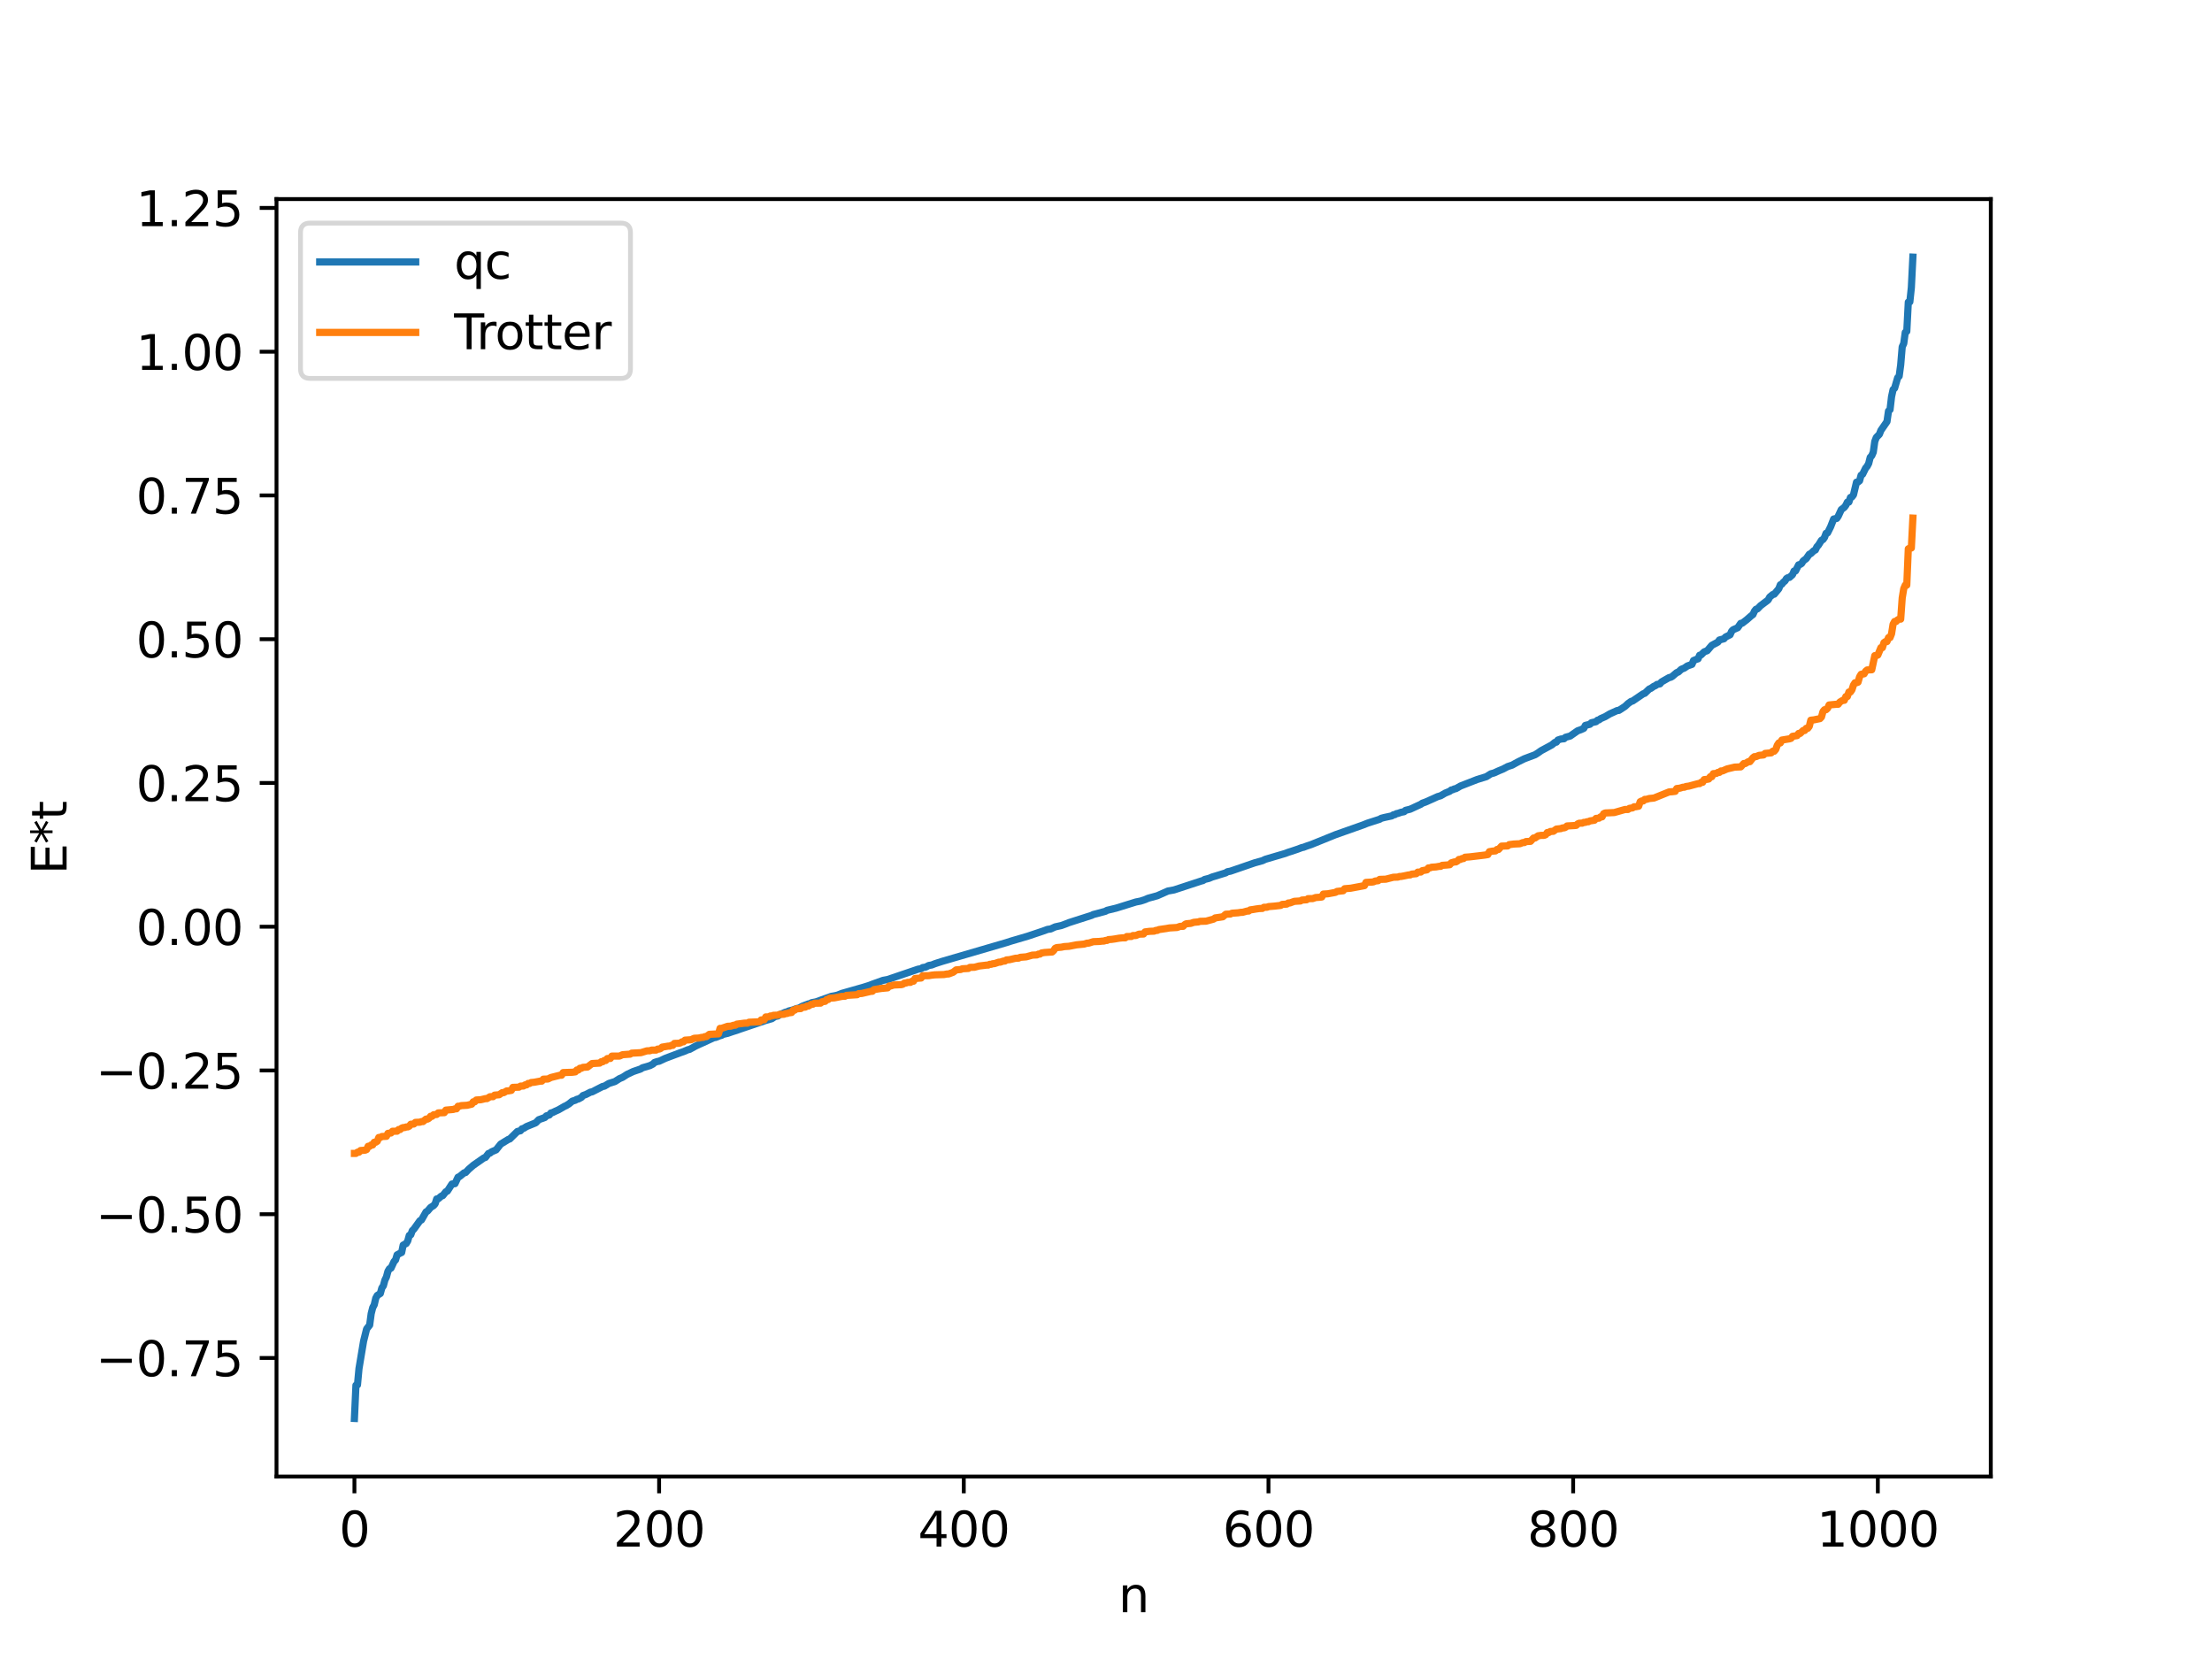 <?xml version="1.0" encoding="utf-8" standalone="no"?>
<!DOCTYPE svg PUBLIC "-//W3C//DTD SVG 1.1//EN"
  "http://www.w3.org/Graphics/SVG/1.1/DTD/svg11.dtd">
<svg xmlns:xlink="http://www.w3.org/1999/xlink" width="460.8pt" height="345.6pt" viewBox="0 0 460.8 345.6" xmlns="http://www.w3.org/2000/svg" version="1.1">
 <defs>
  <style type="text/css">*{stroke-linejoin: round; stroke-linecap: butt}</style>
 </defs>
 <g id="figure_1">
  <g id="patch_1">
   <path d="M 0 345.6 
L 460.8 345.6 
L 460.8 0 
L 0 0 
z
" style="fill: #ffffff"/>
  </g>
  <g id="axes_1">
   <g id="patch_2">
    <path d="M 57.6 307.584 
L 414.72 307.584 
L 414.72 41.472 
L 57.6 41.472 
z
" style="fill: #ffffff"/>
   </g>
   <g id="matplotlib.axis_1">
    <g id="xtick_1">
     <g id="line2d_1">
      <defs>
       <path id="m01ceff3002" d="M 0 0 
L 0 3.5 
" style="stroke: #000000; stroke-width: 0.8"/>
      </defs>
      <g>
       <use xlink:href="#m01ceff3002" x="73.833" y="307.584" style="stroke: #000000; stroke-width: 0.8"/>
      </g>
     </g>
     <g id="text_1">
      <!-- 0 -->
      <g transform="translate(70.651 322.182) scale(0.1 -0.1)">
       <defs>
        <path id="DejaVuSans-30" d="M 2034 4250 
Q 1547 4250 1301 3770 
Q 1056 3291 1056 2328 
Q 1056 1369 1301 889 
Q 1547 409 2034 409 
Q 2525 409 2770 889 
Q 3016 1369 3016 2328 
Q 3016 3291 2770 3770 
Q 2525 4250 2034 4250 
z
M 2034 4750 
Q 2819 4750 3233 4129 
Q 3647 3509 3647 2328 
Q 3647 1150 3233 529 
Q 2819 -91 2034 -91 
Q 1250 -91 836 529 
Q 422 1150 422 2328 
Q 422 3509 836 4129 
Q 1250 4750 2034 4750 
z
" transform="scale(0.016)"/>
       </defs>
       <use xlink:href="#DejaVuSans-30"/>
      </g>
     </g>
    </g>
    <g id="xtick_2">
     <g id="line2d_2">
      <g>
       <use xlink:href="#m01ceff3002" x="137.304" y="307.584" style="stroke: #000000; stroke-width: 0.8"/>
      </g>
     </g>
     <g id="text_2">
      <!-- 200 -->
      <g transform="translate(127.76 322.182) scale(0.1 -0.1)">
       <defs>
        <path id="DejaVuSans-32" d="M 1228 531 
L 3431 531 
L 3431 0 
L 469 0 
L 469 531 
Q 828 903 1448 1529 
Q 2069 2156 2228 2338 
Q 2531 2678 2651 2914 
Q 2772 3150 2772 3378 
Q 2772 3750 2511 3984 
Q 2250 4219 1831 4219 
Q 1534 4219 1204 4116 
Q 875 4013 500 3803 
L 500 4441 
Q 881 4594 1212 4672 
Q 1544 4750 1819 4750 
Q 2544 4750 2975 4387 
Q 3406 4025 3406 3419 
Q 3406 3131 3298 2873 
Q 3191 2616 2906 2266 
Q 2828 2175 2409 1742 
Q 1991 1309 1228 531 
z
" transform="scale(0.016)"/>
       </defs>
       <use xlink:href="#DejaVuSans-32"/>
       <use xlink:href="#DejaVuSans-30" x="63.623"/>
       <use xlink:href="#DejaVuSans-30" x="127.246"/>
      </g>
     </g>
    </g>
    <g id="xtick_3">
     <g id="line2d_3">
      <g>
       <use xlink:href="#m01ceff3002" x="200.775" y="307.584" style="stroke: #000000; stroke-width: 0.8"/>
      </g>
     </g>
     <g id="text_3">
      <!-- 400 -->
      <g transform="translate(191.231 322.182) scale(0.1 -0.1)">
       <defs>
        <path id="DejaVuSans-34" d="M 2419 4116 
L 825 1625 
L 2419 1625 
L 2419 4116 
z
M 2253 4666 
L 3047 4666 
L 3047 1625 
L 3713 1625 
L 3713 1100 
L 3047 1100 
L 3047 0 
L 2419 0 
L 2419 1100 
L 313 1100 
L 313 1709 
L 2253 4666 
z
" transform="scale(0.016)"/>
       </defs>
       <use xlink:href="#DejaVuSans-34"/>
       <use xlink:href="#DejaVuSans-30" x="63.623"/>
       <use xlink:href="#DejaVuSans-30" x="127.246"/>
      </g>
     </g>
    </g>
    <g id="xtick_4">
     <g id="line2d_4">
      <g>
       <use xlink:href="#m01ceff3002" x="264.246" y="307.584" style="stroke: #000000; stroke-width: 0.8"/>
      </g>
     </g>
     <g id="text_4">
      <!-- 600 -->
      <g transform="translate(254.702 322.182) scale(0.1 -0.1)">
       <defs>
        <path id="DejaVuSans-36" d="M 2113 2584 
Q 1688 2584 1439 2293 
Q 1191 2003 1191 1497 
Q 1191 994 1439 701 
Q 1688 409 2113 409 
Q 2538 409 2786 701 
Q 3034 994 3034 1497 
Q 3034 2003 2786 2293 
Q 2538 2584 2113 2584 
z
M 3366 4563 
L 3366 3988 
Q 3128 4100 2886 4159 
Q 2644 4219 2406 4219 
Q 1781 4219 1451 3797 
Q 1122 3375 1075 2522 
Q 1259 2794 1537 2939 
Q 1816 3084 2150 3084 
Q 2853 3084 3261 2657 
Q 3669 2231 3669 1497 
Q 3669 778 3244 343 
Q 2819 -91 2113 -91 
Q 1303 -91 875 529 
Q 447 1150 447 2328 
Q 447 3434 972 4092 
Q 1497 4750 2381 4750 
Q 2619 4750 2861 4703 
Q 3103 4656 3366 4563 
z
" transform="scale(0.016)"/>
       </defs>
       <use xlink:href="#DejaVuSans-36"/>
       <use xlink:href="#DejaVuSans-30" x="63.623"/>
       <use xlink:href="#DejaVuSans-30" x="127.246"/>
      </g>
     </g>
    </g>
    <g id="xtick_5">
     <g id="line2d_5">
      <g>
       <use xlink:href="#m01ceff3002" x="327.717" y="307.584" style="stroke: #000000; stroke-width: 0.8"/>
      </g>
     </g>
     <g id="text_5">
      <!-- 800 -->
      <g transform="translate(318.173 322.182) scale(0.1 -0.1)">
       <defs>
        <path id="DejaVuSans-38" d="M 2034 2216 
Q 1584 2216 1326 1975 
Q 1069 1734 1069 1313 
Q 1069 891 1326 650 
Q 1584 409 2034 409 
Q 2484 409 2743 651 
Q 3003 894 3003 1313 
Q 3003 1734 2745 1975 
Q 2488 2216 2034 2216 
z
M 1403 2484 
Q 997 2584 770 2862 
Q 544 3141 544 3541 
Q 544 4100 942 4425 
Q 1341 4750 2034 4750 
Q 2731 4750 3128 4425 
Q 3525 4100 3525 3541 
Q 3525 3141 3298 2862 
Q 3072 2584 2669 2484 
Q 3125 2378 3379 2068 
Q 3634 1759 3634 1313 
Q 3634 634 3220 271 
Q 2806 -91 2034 -91 
Q 1263 -91 848 271 
Q 434 634 434 1313 
Q 434 1759 690 2068 
Q 947 2378 1403 2484 
z
M 1172 3481 
Q 1172 3119 1398 2916 
Q 1625 2713 2034 2713 
Q 2441 2713 2670 2916 
Q 2900 3119 2900 3481 
Q 2900 3844 2670 4047 
Q 2441 4250 2034 4250 
Q 1625 4250 1398 4047 
Q 1172 3844 1172 3481 
z
" transform="scale(0.016)"/>
       </defs>
       <use xlink:href="#DejaVuSans-38"/>
       <use xlink:href="#DejaVuSans-30" x="63.623"/>
       <use xlink:href="#DejaVuSans-30" x="127.246"/>
      </g>
     </g>
    </g>
    <g id="xtick_6">
     <g id="line2d_6">
      <g>
       <use xlink:href="#m01ceff3002" x="391.188" y="307.584" style="stroke: #000000; stroke-width: 0.8"/>
      </g>
     </g>
     <g id="text_6">
      <!-- 1000 -->
      <g transform="translate(378.463 322.182) scale(0.1 -0.1)">
       <defs>
        <path id="DejaVuSans-31" d="M 794 531 
L 1825 531 
L 1825 4091 
L 703 3866 
L 703 4441 
L 1819 4666 
L 2450 4666 
L 2450 531 
L 3481 531 
L 3481 0 
L 794 0 
L 794 531 
z
" transform="scale(0.016)"/>
       </defs>
       <use xlink:href="#DejaVuSans-31"/>
       <use xlink:href="#DejaVuSans-30" x="63.623"/>
       <use xlink:href="#DejaVuSans-30" x="127.246"/>
       <use xlink:href="#DejaVuSans-30" x="190.869"/>
      </g>
     </g>
    </g>
    <g id="text_7">
     <!-- n -->
     <g transform="translate(232.991 335.861) scale(0.1 -0.1)">
      <defs>
       <path id="DejaVuSans-6e" d="M 3513 2113 
L 3513 0 
L 2938 0 
L 2938 2094 
Q 2938 2591 2744 2837 
Q 2550 3084 2163 3084 
Q 1697 3084 1428 2787 
Q 1159 2491 1159 1978 
L 1159 0 
L 581 0 
L 581 3500 
L 1159 3500 
L 1159 2956 
Q 1366 3272 1645 3428 
Q 1925 3584 2291 3584 
Q 2894 3584 3203 3211 
Q 3513 2838 3513 2113 
z
" transform="scale(0.016)"/>
      </defs>
      <use xlink:href="#DejaVuSans-6e"/>
     </g>
    </g>
   </g>
   <g id="matplotlib.axis_2">
    <g id="ytick_1">
     <g id="line2d_7">
      <defs>
       <path id="m497baf18e5" d="M 0 0 
L -3.5 0 
" style="stroke: #000000; stroke-width: 0.8"/>
      </defs>
      <g>
       <use xlink:href="#m497baf18e5" x="57.6" y="282.886" style="stroke: #000000; stroke-width: 0.8"/>
      </g>
     </g>
     <g id="text_8">
      <!-- −0.75 -->
      <g transform="translate(19.955 286.685) scale(0.1 -0.1)">
       <defs>
        <path id="DejaVuSans-2212" d="M 678 2272 
L 4684 2272 
L 4684 1741 
L 678 1741 
L 678 2272 
z
" transform="scale(0.016)"/>
        <path id="DejaVuSans-2e" d="M 684 794 
L 1344 794 
L 1344 0 
L 684 0 
L 684 794 
z
" transform="scale(0.016)"/>
        <path id="DejaVuSans-37" d="M 525 4666 
L 3525 4666 
L 3525 4397 
L 1831 0 
L 1172 0 
L 2766 4134 
L 525 4134 
L 525 4666 
z
" transform="scale(0.016)"/>
        <path id="DejaVuSans-35" d="M 691 4666 
L 3169 4666 
L 3169 4134 
L 1269 4134 
L 1269 2991 
Q 1406 3038 1543 3061 
Q 1681 3084 1819 3084 
Q 2600 3084 3056 2656 
Q 3513 2228 3513 1497 
Q 3513 744 3044 326 
Q 2575 -91 1722 -91 
Q 1428 -91 1123 -41 
Q 819 9 494 109 
L 494 744 
Q 775 591 1075 516 
Q 1375 441 1709 441 
Q 2250 441 2565 725 
Q 2881 1009 2881 1497 
Q 2881 1984 2565 2268 
Q 2250 2553 1709 2553 
Q 1456 2553 1204 2497 
Q 953 2441 691 2322 
L 691 4666 
z
" transform="scale(0.016)"/>
       </defs>
       <use xlink:href="#DejaVuSans-2212"/>
       <use xlink:href="#DejaVuSans-30" x="83.789"/>
       <use xlink:href="#DejaVuSans-2e" x="147.412"/>
       <use xlink:href="#DejaVuSans-37" x="179.199"/>
       <use xlink:href="#DejaVuSans-35" x="242.822"/>
      </g>
     </g>
    </g>
    <g id="ytick_2">
     <g id="line2d_8">
      <g>
       <use xlink:href="#m497baf18e5" x="57.6" y="252.94" style="stroke: #000000; stroke-width: 0.8"/>
      </g>
     </g>
     <g id="text_9">
      <!-- −0.50 -->
      <g transform="translate(19.955 256.739) scale(0.1 -0.1)">
       <use xlink:href="#DejaVuSans-2212"/>
       <use xlink:href="#DejaVuSans-30" x="83.789"/>
       <use xlink:href="#DejaVuSans-2e" x="147.412"/>
       <use xlink:href="#DejaVuSans-35" x="179.199"/>
       <use xlink:href="#DejaVuSans-30" x="242.822"/>
      </g>
     </g>
    </g>
    <g id="ytick_3">
     <g id="line2d_9">
      <g>
       <use xlink:href="#m497baf18e5" x="57.6" y="222.994" style="stroke: #000000; stroke-width: 0.8"/>
      </g>
     </g>
     <g id="text_10">
      <!-- −0.25 -->
      <g transform="translate(19.955 226.793) scale(0.1 -0.1)">
       <use xlink:href="#DejaVuSans-2212"/>
       <use xlink:href="#DejaVuSans-30" x="83.789"/>
       <use xlink:href="#DejaVuSans-2e" x="147.412"/>
       <use xlink:href="#DejaVuSans-32" x="179.199"/>
       <use xlink:href="#DejaVuSans-35" x="242.822"/>
      </g>
     </g>
    </g>
    <g id="ytick_4">
     <g id="line2d_10">
      <g>
       <use xlink:href="#m497baf18e5" x="57.6" y="193.047" style="stroke: #000000; stroke-width: 0.8"/>
      </g>
     </g>
     <g id="text_11">
      <!-- 0.00 -->
      <g transform="translate(28.334 196.846) scale(0.1 -0.1)">
       <use xlink:href="#DejaVuSans-30"/>
       <use xlink:href="#DejaVuSans-2e" x="63.623"/>
       <use xlink:href="#DejaVuSans-30" x="95.41"/>
       <use xlink:href="#DejaVuSans-30" x="159.033"/>
      </g>
     </g>
    </g>
    <g id="ytick_5">
     <g id="line2d_11">
      <g>
       <use xlink:href="#m497baf18e5" x="57.6" y="163.101" style="stroke: #000000; stroke-width: 0.8"/>
      </g>
     </g>
     <g id="text_12">
      <!-- 0.25 -->
      <g transform="translate(28.334 166.9) scale(0.1 -0.1)">
       <use xlink:href="#DejaVuSans-30"/>
       <use xlink:href="#DejaVuSans-2e" x="63.623"/>
       <use xlink:href="#DejaVuSans-32" x="95.41"/>
       <use xlink:href="#DejaVuSans-35" x="159.033"/>
      </g>
     </g>
    </g>
    <g id="ytick_6">
     <g id="line2d_12">
      <g>
       <use xlink:href="#m497baf18e5" x="57.6" y="133.154" style="stroke: #000000; stroke-width: 0.8"/>
      </g>
     </g>
     <g id="text_13">
      <!-- 0.50 -->
      <g transform="translate(28.334 136.954) scale(0.1 -0.1)">
       <use xlink:href="#DejaVuSans-30"/>
       <use xlink:href="#DejaVuSans-2e" x="63.623"/>
       <use xlink:href="#DejaVuSans-35" x="95.41"/>
       <use xlink:href="#DejaVuSans-30" x="159.033"/>
      </g>
     </g>
    </g>
    <g id="ytick_7">
     <g id="line2d_13">
      <g>
       <use xlink:href="#m497baf18e5" x="57.6" y="103.208" style="stroke: #000000; stroke-width: 0.8"/>
      </g>
     </g>
     <g id="text_14">
      <!-- 0.75 -->
      <g transform="translate(28.334 107.007) scale(0.1 -0.1)">
       <use xlink:href="#DejaVuSans-30"/>
       <use xlink:href="#DejaVuSans-2e" x="63.623"/>
       <use xlink:href="#DejaVuSans-37" x="95.41"/>
       <use xlink:href="#DejaVuSans-35" x="159.033"/>
      </g>
     </g>
    </g>
    <g id="ytick_8">
     <g id="line2d_14">
      <g>
       <use xlink:href="#m497baf18e5" x="57.6" y="73.262" style="stroke: #000000; stroke-width: 0.8"/>
      </g>
     </g>
     <g id="text_15">
      <!-- 1.00 -->
      <g transform="translate(28.334 77.061) scale(0.1 -0.1)">
       <use xlink:href="#DejaVuSans-31"/>
       <use xlink:href="#DejaVuSans-2e" x="63.623"/>
       <use xlink:href="#DejaVuSans-30" x="95.41"/>
       <use xlink:href="#DejaVuSans-30" x="159.033"/>
      </g>
     </g>
    </g>
    <g id="ytick_9">
     <g id="line2d_15">
      <g>
       <use xlink:href="#m497baf18e5" x="57.6" y="43.315" style="stroke: #000000; stroke-width: 0.8"/>
      </g>
     </g>
     <g id="text_16">
      <!-- 1.25 -->
      <g transform="translate(28.334 47.115) scale(0.1 -0.1)">
       <use xlink:href="#DejaVuSans-31"/>
       <use xlink:href="#DejaVuSans-2e" x="63.623"/>
       <use xlink:href="#DejaVuSans-32" x="95.41"/>
       <use xlink:href="#DejaVuSans-35" x="159.033"/>
      </g>
     </g>
    </g>
    <g id="text_17">
     <!-- E*t -->
     <g transform="translate(13.875 182.148) rotate(-90) scale(0.1 -0.1)">
      <defs>
       <path id="DejaVuSans-45" d="M 628 4666 
L 3578 4666 
L 3578 4134 
L 1259 4134 
L 1259 2753 
L 3481 2753 
L 3481 2222 
L 1259 2222 
L 1259 531 
L 3634 531 
L 3634 0 
L 628 0 
L 628 4666 
z
" transform="scale(0.016)"/>
       <path id="DejaVuSans-2a" d="M 3009 3897 
L 1888 3291 
L 3009 2681 
L 2828 2375 
L 1778 3009 
L 1778 1831 
L 1422 1831 
L 1422 3009 
L 372 2375 
L 191 2681 
L 1313 3291 
L 191 3897 
L 372 4206 
L 1422 3572 
L 1422 4750 
L 1778 4750 
L 1778 3572 
L 2828 4206 
L 3009 3897 
z
" transform="scale(0.016)"/>
       <path id="DejaVuSans-74" d="M 1172 4494 
L 1172 3500 
L 2356 3500 
L 2356 3053 
L 1172 3053 
L 1172 1153 
Q 1172 725 1289 603 
Q 1406 481 1766 481 
L 2356 481 
L 2356 0 
L 1766 0 
Q 1100 0 847 248 
Q 594 497 594 1153 
L 594 3053 
L 172 3053 
L 172 3500 
L 594 3500 
L 594 4494 
L 1172 4494 
z
" transform="scale(0.016)"/>
      </defs>
      <use xlink:href="#DejaVuSans-45"/>
      <use xlink:href="#DejaVuSans-2a" x="63.184"/>
      <use xlink:href="#DejaVuSans-74" x="113.184"/>
     </g>
    </g>
   </g>
   <g id="line2d_16">
    <path d="M 73.833 295.488 
L 74.15 288.571 
L 74.467 288.506 
L 74.785 285.091 
L 75.737 279.396 
L 76.372 276.848 
L 77.006 276.037 
L 77.324 273.66 
L 77.641 272.412 
L 77.958 271.813 
L 78.276 270.443 
L 78.593 269.865 
L 79.228 269.458 
L 79.545 268.31 
L 79.862 267.854 
L 80.18 266.671 
L 80.497 266.022 
L 80.815 264.837 
L 81.132 264.299 
L 81.449 264.182 
L 82.084 262.802 
L 82.401 262.465 
L 82.719 261.411 
L 83.353 261.062 
L 83.671 260.914 
L 83.988 259.376 
L 84.623 259.042 
L 84.94 258.507 
L 85.258 257.353 
L 85.575 257.223 
L 85.892 256.363 
L 86.21 256.064 
L 87.479 254.293 
L 87.796 254.141 
L 88.748 252.467 
L 89.066 252.288 
L 89.7 251.541 
L 90.335 251.135 
L 90.653 250.761 
L 90.97 249.763 
L 91.287 249.74 
L 91.922 249.181 
L 92.239 249.068 
L 92.874 248.263 
L 93.191 248.14 
L 94.143 246.657 
L 94.778 246.579 
L 95.413 245.237 
L 95.73 245.102 
L 96.682 244.325 
L 97 244.257 
L 97.634 243.584 
L 98.586 242.76 
L 100.808 241.214 
L 101.125 241.116 
L 101.76 240.293 
L 102.077 240.215 
L 102.395 239.949 
L 103.347 239.538 
L 104.299 238.337 
L 105.886 237.368 
L 106.203 237.263 
L 106.838 236.636 
L 107.79 235.702 
L 108.424 235.557 
L 108.742 235.15 
L 109.059 235.075 
L 109.694 234.681 
L 111.598 233.904 
L 112.233 233.253 
L 113.502 232.8 
L 113.82 232.458 
L 114.454 232.261 
L 114.772 231.845 
L 115.089 231.777 
L 115.724 231.47 
L 116.358 231.186 
L 117.628 230.455 
L 117.945 230.322 
L 118.58 229.919 
L 119.215 229.393 
L 119.849 229.198 
L 120.167 229.006 
L 120.484 228.945 
L 121.119 228.604 
L 121.436 228.228 
L 122.071 227.996 
L 123.023 227.503 
L 123.34 227.456 
L 125.562 226.317 
L 125.879 226.282 
L 126.831 225.707 
L 128.1 225.307 
L 129.053 224.7 
L 129.687 224.431 
L 130.639 223.816 
L 131.909 223.219 
L 133.496 222.673 
L 133.813 222.449 
L 135.4 221.984 
L 136.034 221.651 
L 136.352 221.331 
L 136.986 221.118 
L 137.304 221.076 
L 138.573 220.483 
L 141.747 219.287 
L 142.381 219.073 
L 143.334 218.669 
L 143.651 218.61 
L 144.92 217.909 
L 145.872 217.468 
L 146.507 217.189 
L 148.729 216.156 
L 149.046 216.129 
L 149.998 215.753 
L 150.315 215.688 
L 150.633 215.48 
L 151.585 215.262 
L 152.537 214.93 
L 153.489 214.632 
L 154.124 214.401 
L 159.519 212.574 
L 160.788 212.214 
L 161.423 211.781 
L 162.058 211.639 
L 162.375 211.378 
L 163.01 211.134 
L 163.644 210.849 
L 163.962 210.807 
L 164.279 210.617 
L 165.231 210.375 
L 165.866 210.124 
L 166.5 209.976 
L 167.135 209.615 
L 168.405 209.135 
L 168.722 209.096 
L 169.039 208.891 
L 169.991 208.703 
L 173.165 207.565 
L 174.434 207.315 
L 175.386 206.937 
L 179.829 205.672 
L 181.099 205.274 
L 181.734 205.022 
L 183.955 204.227 
L 184.907 204.051 
L 191.254 201.899 
L 191.889 201.791 
L 192.206 201.563 
L 192.841 201.464 
L 193.476 201.129 
L 194.11 201.02 
L 194.745 200.764 
L 195.38 200.553 
L 196.332 200.249 
L 209.661 196.358 
L 210.613 196.049 
L 214.104 195.023 
L 217.277 193.958 
L 218.229 193.61 
L 218.864 193.522 
L 219.816 193.087 
L 221.086 192.807 
L 222.038 192.458 
L 222.672 192.203 
L 227.433 190.676 
L 227.75 190.51 
L 228.385 190.35 
L 230.289 189.836 
L 230.606 189.642 
L 232.51 189.182 
L 236.636 187.899 
L 237.588 187.713 
L 238.54 187.4 
L 239.175 187.124 
L 241.079 186.602 
L 243.3 185.617 
L 244.57 185.388 
L 250.282 183.514 
L 250.6 183.443 
L 250.917 183.214 
L 251.869 182.973 
L 252.504 182.7 
L 253.139 182.511 
L 255.36 181.826 
L 255.677 181.602 
L 256.312 181.485 
L 261.39 179.738 
L 262.977 179.298 
L 263.611 179.003 
L 267.737 177.787 
L 268.372 177.544 
L 269.006 177.346 
L 270.276 176.916 
L 271.228 176.559 
L 271.545 176.502 
L 272.18 176.257 
L 273.132 175.94 
L 273.767 175.682 
L 278.21 173.882 
L 283.922 171.864 
L 284.874 171.483 
L 287.413 170.667 
L 287.73 170.468 
L 288.365 170.301 
L 289.952 169.96 
L 290.269 169.736 
L 290.586 169.701 
L 290.904 169.493 
L 291.221 169.447 
L 291.856 169.218 
L 292.491 169.094 
L 292.808 168.806 
L 293.76 168.571 
L 295.981 167.546 
L 296.299 167.32 
L 296.934 167.097 
L 298.52 166.393 
L 299.472 165.955 
L 300.107 165.773 
L 301.059 165.217 
L 302.011 164.832 
L 302.329 164.568 
L 302.646 164.515 
L 302.963 164.342 
L 303.281 164.296 
L 304.233 163.745 
L 307.089 162.631 
L 307.724 162.382 
L 309.628 161.798 
L 310.58 161.197 
L 311.215 161.027 
L 312.167 160.592 
L 313.119 160.201 
L 314.071 159.693 
L 315.023 159.381 
L 315.658 159.023 
L 316.292 158.683 
L 317.562 158.06 
L 319.783 157.228 
L 320.418 156.826 
L 321.053 156.375 
L 321.687 156.036 
L 323.274 155.178 
L 323.909 154.657 
L 324.226 154.605 
L 324.543 154.161 
L 325.178 153.951 
L 325.813 153.894 
L 326.13 153.587 
L 327.082 153.336 
L 328.669 152.23 
L 329.304 152.013 
L 329.939 151.72 
L 330.256 151.113 
L 331.208 150.881 
L 331.525 150.555 
L 332.477 150.34 
L 332.795 150.028 
L 333.112 149.959 
L 333.429 149.712 
L 334.381 149.295 
L 335.334 148.725 
L 336.92 148.005 
L 337.238 147.989 
L 338.507 147.169 
L 339.142 146.575 
L 339.777 146.117 
L 340.094 146.038 
L 342.315 144.524 
L 342.633 144.433 
L 343.585 143.523 
L 343.902 143.402 
L 344.537 142.959 
L 344.854 142.835 
L 345.172 142.589 
L 345.806 142.456 
L 346.124 142.057 
L 347.71 141.15 
L 348.028 141.092 
L 348.345 140.917 
L 349.297 140.109 
L 349.615 140.01 
L 350.249 139.422 
L 350.884 139.171 
L 351.519 138.729 
L 352.471 138.397 
L 352.788 137.604 
L 353.423 137.342 
L 353.74 137.241 
L 354.058 136.501 
L 354.375 136.421 
L 355.01 135.792 
L 355.644 135.551 
L 356.596 134.438 
L 357.866 133.763 
L 358.183 133.32 
L 359.135 133.07 
L 359.453 132.703 
L 360.405 132.235 
L 360.722 131.518 
L 361.039 131.186 
L 361.991 130.769 
L 362.626 129.855 
L 362.943 129.819 
L 363.896 129.088 
L 364.848 128.25 
L 365.165 128.027 
L 365.482 127.325 
L 365.8 126.928 
L 366.117 126.833 
L 366.752 126.178 
L 368.339 124.982 
L 368.656 124.384 
L 369.291 123.858 
L 369.608 123.783 
L 370.56 122.641 
L 370.877 121.815 
L 371.195 121.695 
L 371.512 121.273 
L 371.829 121.048 
L 372.147 120.533 
L 372.464 120.33 
L 372.781 120.284 
L 373.416 119.714 
L 373.734 118.956 
L 374.051 118.931 
L 374.686 117.663 
L 375.003 117.592 
L 375.32 117.379 
L 375.638 116.85 
L 376.272 116.374 
L 376.907 115.466 
L 377.224 115.326 
L 377.859 114.714 
L 378.177 114.576 
L 378.494 113.906 
L 378.811 113.565 
L 379.446 112.553 
L 379.763 112.398 
L 380.081 111.952 
L 380.398 111.1 
L 380.715 111.014 
L 381.35 109.74 
L 381.985 108.122 
L 382.62 108.003 
L 382.937 107.542 
L 383.572 106.162 
L 384.206 105.683 
L 384.524 105.255 
L 384.841 104.602 
L 385.158 104.588 
L 385.476 103.635 
L 385.793 103.509 
L 386.11 103.094 
L 386.745 100.442 
L 387.062 100.412 
L 387.38 100.159 
L 387.697 98.996 
L 388.015 98.797 
L 388.649 97.507 
L 388.967 97.142 
L 389.284 96.538 
L 389.601 95.28 
L 389.919 94.937 
L 390.236 94.198 
L 390.553 91.954 
L 390.871 91.125 
L 391.505 90.481 
L 391.823 89.663 
L 393.092 87.83 
L 393.41 85.621 
L 393.727 85.344 
L 394.044 82.637 
L 394.362 81.172 
L 394.679 80.87 
L 395.314 78.692 
L 395.631 78.365 
L 395.948 76.019 
L 396.266 72.256 
L 396.583 71.558 
L 396.9 69.239 
L 397.218 69.038 
L 397.535 62.934 
L 397.853 62.889 
L 398.17 59.909 
L 398.487 53.568 
L 398.487 53.568 
" clip-path="url(#p3700352662)" style="fill: none; stroke: #1f77b4; stroke-width: 1.5; stroke-linecap: square"/>
   </g>
   <g id="line2d_17">
    <path d="M 73.833 240.278 
L 74.15 240.278 
L 74.467 240.023 
L 74.785 240.023 
L 75.102 239.674 
L 76.054 239.608 
L 76.372 239.472 
L 76.689 238.793 
L 77.006 238.793 
L 77.324 238.512 
L 77.641 238.512 
L 77.958 237.948 
L 78.276 237.948 
L 78.593 237.746 
L 78.91 236.956 
L 79.228 236.956 
L 79.545 236.758 
L 80.497 236.716 
L 80.815 236.1 
L 81.449 236.024 
L 81.767 235.658 
L 82.719 235.649 
L 83.036 235.307 
L 83.353 235.307 
L 83.671 235.01 
L 83.988 234.891 
L 84.305 234.891 
L 84.623 234.758 
L 84.94 234.758 
L 85.258 234.604 
L 85.575 234.197 
L 86.21 234.152 
L 86.527 233.815 
L 87.479 233.772 
L 87.796 233.646 
L 88.114 233.646 
L 88.748 233.129 
L 89.066 233.129 
L 89.383 232.951 
L 89.7 232.542 
L 90.018 232.542 
L 90.335 232.217 
L 90.97 232.166 
L 91.287 231.838 
L 92.557 231.786 
L 92.874 231.26 
L 94.461 231.114 
L 94.778 230.987 
L 95.096 230.987 
L 95.413 230.45 
L 95.73 230.45 
L 96.048 230.323 
L 97.317 230.248 
L 98.269 230.016 
L 98.586 229.527 
L 98.904 229.527 
L 99.221 229.152 
L 100.173 229.09 
L 101.125 228.862 
L 101.443 228.862 
L 102.077 228.466 
L 102.712 228.459 
L 103.029 228.138 
L 103.981 228.058 
L 104.616 227.62 
L 104.934 227.62 
L 105.568 227.257 
L 105.886 227.257 
L 106.52 227.144 
L 106.838 226.52 
L 108.107 226.479 
L 108.424 226.257 
L 109.059 226.229 
L 109.377 226 
L 109.694 226 
L 110.011 225.703 
L 110.329 225.703 
L 110.646 225.509 
L 111.281 225.451 
L 112.55 225.218 
L 112.867 225.218 
L 113.185 224.811 
L 114.137 224.779 
L 114.772 224.46 
L 116.676 223.985 
L 116.993 223.985 
L 117.31 223.439 
L 119.215 223.373 
L 119.849 223.289 
L 120.167 222.9 
L 120.484 222.9 
L 120.801 222.536 
L 121.119 222.536 
L 121.436 222.352 
L 122.388 222.283 
L 123.34 221.556 
L 124.927 221.464 
L 125.244 221.179 
L 125.562 221.179 
L 125.879 220.922 
L 126.196 220.922 
L 126.514 220.517 
L 127.148 220.492 
L 127.466 220.01 
L 129.053 220.002 
L 129.687 219.714 
L 131.274 219.597 
L 131.591 219.393 
L 133.496 219.293 
L 134.765 218.907 
L 135.4 218.894 
L 135.717 218.755 
L 136.669 218.753 
L 136.986 218.547 
L 137.304 218.547 
L 137.621 218.426 
L 137.939 218.137 
L 139.208 217.925 
L 139.525 217.925 
L 139.843 217.773 
L 140.16 217.773 
L 140.477 217.364 
L 141.429 217.331 
L 141.747 217.25 
L 142.064 217.034 
L 142.381 217.034 
L 142.699 216.684 
L 143.968 216.597 
L 144.603 216.293 
L 145.555 216.244 
L 146.19 216.104 
L 146.507 216.104 
L 146.824 215.948 
L 147.142 215.948 
L 147.777 215.467 
L 149.681 215.37 
L 149.998 214.228 
L 150.315 214.228 
L 151.585 213.795 
L 152.22 213.77 
L 152.854 213.568 
L 153.172 213.568 
L 153.489 213.351 
L 155.076 213.143 
L 155.71 213.132 
L 156.028 212.948 
L 158.249 212.856 
L 158.567 212.467 
L 159.201 212.461 
L 159.519 211.848 
L 160.153 211.831 
L 160.471 211.65 
L 160.788 211.647 
L 161.105 211.505 
L 162.058 211.477 
L 162.375 211.322 
L 163.327 211.292 
L 163.644 211.129 
L 163.962 211.129 
L 164.279 211.001 
L 164.914 210.918 
L 165.231 210.434 
L 165.548 210.434 
L 165.866 210.165 
L 166.818 210.106 
L 167.135 209.852 
L 167.77 209.795 
L 168.087 209.573 
L 168.405 209.573 
L 169.039 209.189 
L 169.357 209.189 
L 169.674 208.987 
L 170.943 208.97 
L 171.261 208.68 
L 171.896 208.597 
L 172.213 208.22 
L 172.53 208.22 
L 172.848 207.931 
L 173.8 207.876 
L 175.386 207.566 
L 176.021 207.535 
L 176.339 207.357 
L 178.56 207.217 
L 178.877 206.994 
L 179.512 206.96 
L 181.416 206.513 
L 181.734 206.499 
L 182.051 206.155 
L 183.003 206.001 
L 183.638 205.909 
L 184.907 205.792 
L 185.224 205.4 
L 185.542 205.4 
L 186.177 205.195 
L 187.763 205.119 
L 188.081 205.036 
L 188.398 204.797 
L 188.715 204.797 
L 189.033 204.647 
L 189.667 204.641 
L 189.985 204.402 
L 190.302 204.402 
L 190.62 203.835 
L 191.889 203.739 
L 192.206 203.273 
L 193.476 203.247 
L 194.11 203.144 
L 194.745 203.075 
L 196.649 203.015 
L 197.284 202.897 
L 197.601 202.897 
L 198.553 202.545 
L 199.188 202.046 
L 200.14 201.965 
L 200.458 201.815 
L 201.727 201.746 
L 202.044 201.522 
L 202.996 201.497 
L 203.948 201.238 
L 205.535 201.047 
L 205.853 201.047 
L 206.17 200.886 
L 206.487 200.886 
L 206.805 200.753 
L 207.122 200.753 
L 208.074 200.431 
L 208.391 200.431 
L 209.026 200.202 
L 209.343 200.202 
L 209.661 199.971 
L 210.296 199.921 
L 211.565 199.622 
L 212.2 199.598 
L 212.517 199.43 
L 213.786 199.328 
L 215.056 198.971 
L 216.008 198.926 
L 216.325 198.754 
L 216.643 198.754 
L 216.96 198.526 
L 217.595 198.423 
L 219.181 198.316 
L 219.499 198.023 
L 219.816 197.546 
L 220.134 197.403 
L 221.086 197.319 
L 221.72 197.19 
L 222.672 197.132 
L 224.259 196.826 
L 225.846 196.668 
L 226.481 196.47 
L 226.798 196.47 
L 227.75 196.169 
L 229.02 196.119 
L 229.654 196.047 
L 229.972 196.041 
L 230.289 195.912 
L 230.606 195.912 
L 230.924 195.733 
L 231.558 195.692 
L 232.193 195.603 
L 233.145 195.438 
L 233.78 195.373 
L 234.415 195.367 
L 234.732 195.1 
L 235.684 195.082 
L 236.001 194.893 
L 236.636 194.88 
L 237.271 194.602 
L 238.223 194.57 
L 238.54 194.132 
L 239.492 194.012 
L 240.444 193.975 
L 240.762 193.823 
L 241.079 193.823 
L 241.396 193.653 
L 242.983 193.424 
L 243.618 193.306 
L 245.205 193.212 
L 245.839 192.978 
L 246.474 192.965 
L 246.791 192.616 
L 247.109 192.442 
L 248.061 192.354 
L 248.696 192.138 
L 249.648 192.052 
L 249.965 191.933 
L 251.234 191.898 
L 252.821 191.465 
L 253.139 191.22 
L 253.773 191.13 
L 254.725 190.985 
L 255.36 190.45 
L 256.312 190.41 
L 256.629 190.242 
L 257.899 190.153 
L 258.534 190.053 
L 258.851 190.053 
L 259.803 189.787 
L 260.12 189.787 
L 260.438 189.547 
L 261.072 189.461 
L 261.707 189.35 
L 262.342 189.264 
L 262.977 189.24 
L 263.294 189.006 
L 263.929 189.005 
L 264.246 188.865 
L 265.515 188.76 
L 266.785 188.613 
L 267.102 188.404 
L 268.054 188.341 
L 268.372 188.111 
L 268.689 188.111 
L 269.641 187.763 
L 270.91 187.687 
L 271.228 187.496 
L 272.18 187.441 
L 272.497 187.206 
L 273.449 187.195 
L 274.084 186.972 
L 275.036 186.905 
L 275.353 186.86 
L 275.671 186.254 
L 276.623 186.193 
L 278.21 185.897 
L 278.527 185.698 
L 279.796 185.559 
L 280.114 185.137 
L 281.383 185.029 
L 284.239 184.494 
L 284.557 183.819 
L 285.826 183.749 
L 286.143 183.701 
L 286.461 183.538 
L 287.096 183.466 
L 287.413 183.192 
L 288.682 183.152 
L 290.269 182.747 
L 291.221 182.716 
L 291.539 182.583 
L 291.856 182.583 
L 292.491 182.465 
L 293.443 182.265 
L 293.76 182.265 
L 294.077 182.096 
L 295.029 182.007 
L 295.347 181.68 
L 295.981 181.665 
L 296.299 181.376 
L 297.251 181.207 
L 297.568 180.804 
L 297.886 180.804 
L 298.203 180.661 
L 299.155 180.593 
L 299.79 180.479 
L 300.107 180.479 
L 300.424 180.265 
L 301.377 180.2 
L 302.011 180.133 
L 302.329 179.747 
L 302.963 179.556 
L 303.281 179.556 
L 303.598 179.377 
L 303.915 179.041 
L 304.233 179.041 
L 304.55 178.859 
L 304.867 178.859 
L 305.185 178.577 
L 306.137 178.504 
L 307.406 178.357 
L 308.676 178.205 
L 309.31 178.126 
L 309.945 178.021 
L 310.262 177.42 
L 310.897 177.311 
L 311.532 177.261 
L 311.849 176.961 
L 312.167 176.961 
L 312.801 176.26 
L 314.071 176.225 
L 314.388 175.954 
L 315.34 175.832 
L 316.61 175.767 
L 317.244 175.521 
L 317.562 175.521 
L 317.879 175.316 
L 318.831 175.266 
L 319.466 174.572 
L 319.783 174.572 
L 320.418 174.117 
L 321.053 174.023 
L 321.687 174.015 
L 322.005 173.88 
L 322.322 173.436 
L 322.639 173.436 
L 322.957 173.213 
L 323.591 173.175 
L 324.226 172.714 
L 325.178 172.611 
L 325.496 172.467 
L 325.813 172.467 
L 326.13 172.341 
L 326.448 172.063 
L 328.034 171.973 
L 328.352 171.94 
L 328.669 171.63 
L 328.986 171.489 
L 329.621 171.477 
L 329.939 171.317 
L 330.256 171.317 
L 330.573 171.186 
L 330.891 171.186 
L 331.208 171.015 
L 332.16 170.866 
L 332.477 170.49 
L 333.112 170.437 
L 333.429 170.163 
L 333.747 170.163 
L 334.064 169.514 
L 334.381 169.359 
L 336.286 169.267 
L 338.507 168.632 
L 339.142 168.625 
L 339.459 168.392 
L 340.094 168.297 
L 340.411 168.065 
L 340.729 168.065 
L 341.363 167.948 
L 341.681 167.012 
L 341.998 166.855 
L 342.315 166.855 
L 342.633 166.526 
L 342.95 166.526 
L 343.585 166.343 
L 344.537 166.25 
L 347.71 164.969 
L 348.345 164.93 
L 348.98 164.85 
L 349.297 164.268 
L 349.932 164.195 
L 350.567 163.998 
L 350.884 163.998 
L 351.201 163.848 
L 351.836 163.759 
L 353.74 163.242 
L 354.058 163.242 
L 354.375 162.969 
L 354.692 162.969 
L 355.01 162.405 
L 355.644 162.346 
L 355.962 162.279 
L 356.279 161.806 
L 356.596 161.806 
L 356.914 161.166 
L 357.548 161.12 
L 357.866 160.902 
L 358.183 160.902 
L 358.5 160.607 
L 358.818 160.607 
L 359.77 160.186 
L 361.357 159.807 
L 362.626 159.754 
L 363.261 159.056 
L 363.578 159.056 
L 364.213 158.669 
L 364.53 158.669 
L 365.165 157.863 
L 365.482 157.626 
L 365.8 157.626 
L 366.434 157.358 
L 367.386 157.265 
L 367.704 156.949 
L 368.973 156.834 
L 369.291 156.494 
L 369.608 156.494 
L 369.925 156.12 
L 370.243 155.247 
L 370.56 154.766 
L 370.877 154.766 
L 371.195 154.169 
L 372.781 153.909 
L 373.099 153.812 
L 373.416 153.389 
L 374.368 153.24 
L 374.686 152.791 
L 375.003 152.791 
L 375.638 152.174 
L 375.955 152.174 
L 376.272 151.722 
L 376.59 151.722 
L 376.907 151.317 
L 377.224 150.032 
L 377.859 149.963 
L 379.129 149.702 
L 379.446 149.363 
L 379.763 148.221 
L 380.081 147.847 
L 380.398 147.847 
L 380.715 147.566 
L 381.033 146.859 
L 381.667 146.795 
L 382.62 146.706 
L 382.937 146.706 
L 383.254 146.265 
L 383.889 145.886 
L 384.206 145.886 
L 384.524 145.102 
L 384.841 145.102 
L 385.158 144.16 
L 385.476 144.16 
L 385.793 143.694 
L 386.11 142.716 
L 386.428 142.229 
L 386.745 142.229 
L 387.062 142.113 
L 387.38 141 
L 387.697 140.473 
L 388.332 140.369 
L 388.649 139.823 
L 388.967 139.564 
L 389.919 139.525 
L 390.553 136.578 
L 390.871 136.578 
L 391.188 136.453 
L 391.823 134.918 
L 392.14 134.918 
L 392.458 133.88 
L 392.775 133.654 
L 393.092 133.654 
L 393.41 132.826 
L 393.727 132.826 
L 394.044 132.032 
L 394.362 130.039 
L 394.679 129.467 
L 394.996 129.467 
L 395.314 129.123 
L 395.631 128.98 
L 395.948 128.98 
L 396.266 124.56 
L 396.583 122.628 
L 396.9 121.894 
L 397.218 121.894 
L 397.535 114.328 
L 397.853 114.16 
L 398.17 114.16 
L 398.487 107.934 
L 398.487 107.934 
" clip-path="url(#p3700352662)" style="fill: none; stroke: #ff7f0e; stroke-width: 1.5; stroke-linecap: square"/>
   </g>
   <g id="patch_3">
    <path d="M 57.6 307.584 
L 57.6 41.472 
" style="fill: none; stroke: #000000; stroke-width: 0.8; stroke-linejoin: miter; stroke-linecap: square"/>
   </g>
   <g id="patch_4">
    <path d="M 414.72 307.584 
L 414.72 41.472 
" style="fill: none; stroke: #000000; stroke-width: 0.8; stroke-linejoin: miter; stroke-linecap: square"/>
   </g>
   <g id="patch_5">
    <path d="M 57.6 307.584 
L 414.72 307.584 
" style="fill: none; stroke: #000000; stroke-width: 0.8; stroke-linejoin: miter; stroke-linecap: square"/>
   </g>
   <g id="patch_6">
    <path d="M 57.6 41.472 
L 414.72 41.472 
" style="fill: none; stroke: #000000; stroke-width: 0.8; stroke-linejoin: miter; stroke-linecap: square"/>
   </g>
   <g id="legend_1">
    <g id="patch_7">
     <path d="M 64.6 78.828 
L 129.342 78.828 
Q 131.342 78.828 131.342 76.828 
L 131.342 48.472 
Q 131.342 46.472 129.342 46.472 
L 64.6 46.472 
Q 62.6 46.472 62.6 48.472 
L 62.6 76.828 
Q 62.6 78.828 64.6 78.828 
z
" style="fill: #ffffff; opacity: 0.8; stroke: #cccccc; stroke-linejoin: miter"/>
    </g>
    <g id="line2d_18">
     <path d="M 66.6 54.57 
L 76.6 54.57 
L 86.6 54.57 
" style="fill: none; stroke: #1f77b4; stroke-width: 1.5; stroke-linecap: square"/>
    </g>
    <g id="text_18">
     <!-- qc -->
     <g transform="translate(94.6 58.07) scale(0.1 -0.1)">
      <defs>
       <path id="DejaVuSans-71" d="M 947 1747 
Q 947 1113 1208 752 
Q 1469 391 1925 391 
Q 2381 391 2643 752 
Q 2906 1113 2906 1747 
Q 2906 2381 2643 2742 
Q 2381 3103 1925 3103 
Q 1469 3103 1208 2742 
Q 947 2381 947 1747 
z
M 2906 525 
Q 2725 213 2448 61 
Q 2172 -91 1784 -91 
Q 1150 -91 751 415 
Q 353 922 353 1747 
Q 353 2572 751 3078 
Q 1150 3584 1784 3584 
Q 2172 3584 2448 3432 
Q 2725 3281 2906 2969 
L 2906 3500 
L 3481 3500 
L 3481 -1331 
L 2906 -1331 
L 2906 525 
z
" transform="scale(0.016)"/>
       <path id="DejaVuSans-63" d="M 3122 3366 
L 3122 2828 
Q 2878 2963 2633 3030 
Q 2388 3097 2138 3097 
Q 1578 3097 1268 2742 
Q 959 2388 959 1747 
Q 959 1106 1268 751 
Q 1578 397 2138 397 
Q 2388 397 2633 464 
Q 2878 531 3122 666 
L 3122 134 
Q 2881 22 2623 -34 
Q 2366 -91 2075 -91 
Q 1284 -91 818 406 
Q 353 903 353 1747 
Q 353 2603 823 3093 
Q 1294 3584 2113 3584 
Q 2378 3584 2631 3529 
Q 2884 3475 3122 3366 
z
" transform="scale(0.016)"/>
      </defs>
      <use xlink:href="#DejaVuSans-71"/>
      <use xlink:href="#DejaVuSans-63" x="63.477"/>
     </g>
    </g>
    <g id="line2d_19">
     <path d="M 66.6 69.249 
L 76.6 69.249 
L 86.6 69.249 
" style="fill: none; stroke: #ff7f0e; stroke-width: 1.5; stroke-linecap: square"/>
    </g>
    <g id="text_19">
     <!-- Trotter -->
     <g transform="translate(94.6 72.749) scale(0.1 -0.1)">
      <defs>
       <path id="DejaVuSans-54" d="M -19 4666 
L 3928 4666 
L 3928 4134 
L 2272 4134 
L 2272 0 
L 1638 0 
L 1638 4134 
L -19 4134 
L -19 4666 
z
" transform="scale(0.016)"/>
       <path id="DejaVuSans-72" d="M 2631 2963 
Q 2534 3019 2420 3045 
Q 2306 3072 2169 3072 
Q 1681 3072 1420 2755 
Q 1159 2438 1159 1844 
L 1159 0 
L 581 0 
L 581 3500 
L 1159 3500 
L 1159 2956 
Q 1341 3275 1631 3429 
Q 1922 3584 2338 3584 
Q 2397 3584 2469 3576 
Q 2541 3569 2628 3553 
L 2631 2963 
z
" transform="scale(0.016)"/>
       <path id="DejaVuSans-6f" d="M 1959 3097 
Q 1497 3097 1228 2736 
Q 959 2375 959 1747 
Q 959 1119 1226 758 
Q 1494 397 1959 397 
Q 2419 397 2687 759 
Q 2956 1122 2956 1747 
Q 2956 2369 2687 2733 
Q 2419 3097 1959 3097 
z
M 1959 3584 
Q 2709 3584 3137 3096 
Q 3566 2609 3566 1747 
Q 3566 888 3137 398 
Q 2709 -91 1959 -91 
Q 1206 -91 779 398 
Q 353 888 353 1747 
Q 353 2609 779 3096 
Q 1206 3584 1959 3584 
z
" transform="scale(0.016)"/>
       <path id="DejaVuSans-65" d="M 3597 1894 
L 3597 1613 
L 953 1613 
Q 991 1019 1311 708 
Q 1631 397 2203 397 
Q 2534 397 2845 478 
Q 3156 559 3463 722 
L 3463 178 
Q 3153 47 2828 -22 
Q 2503 -91 2169 -91 
Q 1331 -91 842 396 
Q 353 884 353 1716 
Q 353 2575 817 3079 
Q 1281 3584 2069 3584 
Q 2775 3584 3186 3129 
Q 3597 2675 3597 1894 
z
M 3022 2063 
Q 3016 2534 2758 2815 
Q 2500 3097 2075 3097 
Q 1594 3097 1305 2825 
Q 1016 2553 972 2059 
L 3022 2063 
z
" transform="scale(0.016)"/>
      </defs>
      <use xlink:href="#DejaVuSans-54"/>
      <use xlink:href="#DejaVuSans-72" x="46.334"/>
      <use xlink:href="#DejaVuSans-6f" x="85.197"/>
      <use xlink:href="#DejaVuSans-74" x="146.379"/>
      <use xlink:href="#DejaVuSans-74" x="185.588"/>
      <use xlink:href="#DejaVuSans-65" x="224.797"/>
      <use xlink:href="#DejaVuSans-72" x="286.32"/>
     </g>
    </g>
   </g>
  </g>
 </g>
 <defs>
  <clipPath id="p3700352662">
   <rect x="57.6" y="41.472" width="357.12" height="266.112"/>
  </clipPath>
 </defs>
</svg>
